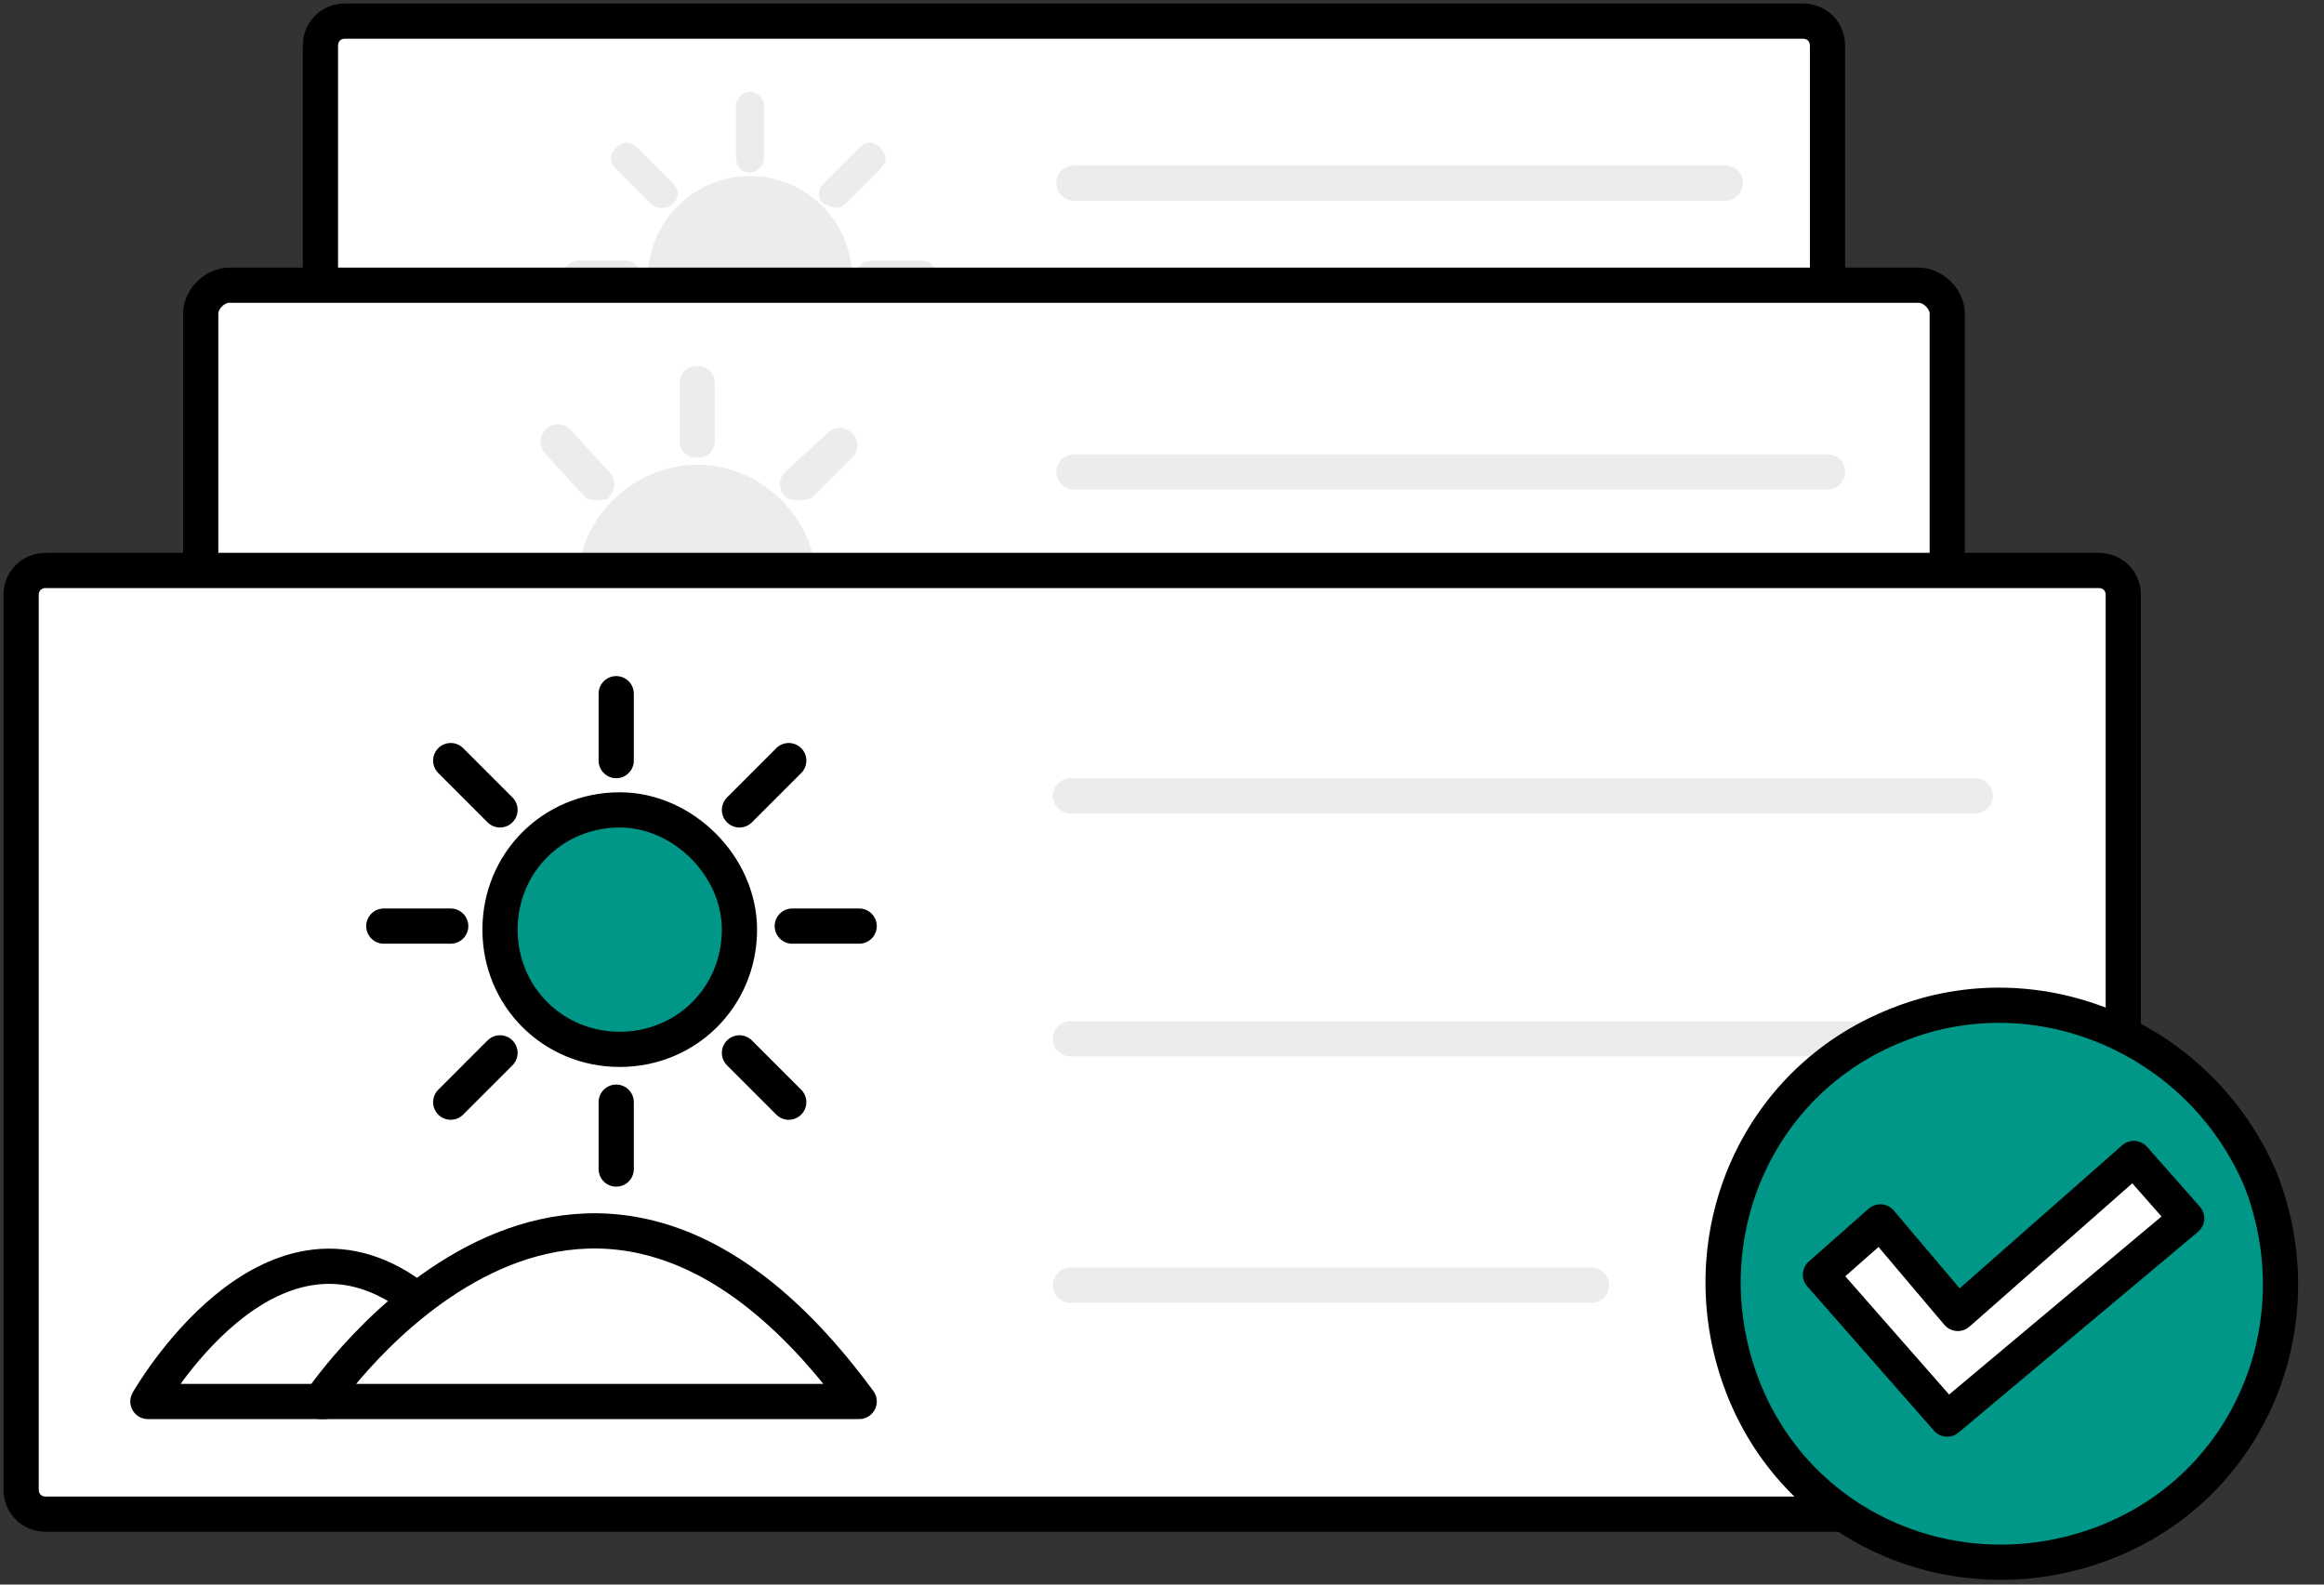 <?xml version="1.0" encoding="UTF-8"?>
<svg width="66px" height="45px" viewBox="0 0 66 45" version="1.1" xmlns="http://www.w3.org/2000/svg" xmlns:xlink="http://www.w3.org/1999/xlink">
    <rect x="0" y="0" width="66" height="45" fill="#333333" stroke="none"/>
    <!-- Generator: Sketch 60.1 (88133) - https://sketch.com -->
    <title>MktSelectPackage</title>
    <desc>Created with Sketch.</desc>
    <g id="Components" stroke="none" stroke-width="1" fill="none" fill-rule="evenodd">
        <g id="MktSelectPackage">
            <g id="Group">
                <g transform="translate(9, 0)">
                    <path d="M42.2,19.8 L0.8,19.8 C0.4,19.8 0.1,19.5 0.1,19.1 L0.1,1.3 C0.1,0.9 0.4,0.6 0.8,0.6 L42.2,0.6 C42.6,0.6 42.9,0.9 42.9,1.3 L42.9,19.1 C42.9,19.5 42.6,19.8 42.2,19.8" id="Fill-1" fill="#FFFFFF"></path>
                    <path d="M42.2,19.8 L0.8,19.8 C0.4,19.8 0.1,19.5 0.1,19.1 L0.1,1.3 C0.1,0.9 0.4,0.6 0.8,0.6 L42.2,0.6 C42.6,0.6 42.9,0.9 42.9,1.3 L42.9,19.1 C42.9,19.5 42.6,19.8 42.2,19.8 Z" id="Stroke-3" stroke="#000000" stroke-linecap="round" stroke-linejoin="round"></path>
                    <line x1="40" y1="5.2" x2="21.5" y2="5.2" id="Stroke-5" stroke="#ECECEC" stroke-linecap="round" stroke-linejoin="round"></line>
                    <line x1="40" y1="10.1" x2="21.5" y2="10.1" id="Stroke-7" stroke="#ECECEC" stroke-linecap="round" stroke-linejoin="round"></line>
                    <line x1="32.2" y1="15.1" x2="21.5" y2="15.1" id="Stroke-9" stroke="#ECECEC" stroke-linecap="round" stroke-linejoin="round"></line>
                    <path d="M11.8,13.6 L11.7,13.6 C10.3,13.6 9.1,14.2 8.2,14.9 C7.4,14.4 6.6,14.2 5.8,14.4 C3.8,14.8 2.5,17.2 2.4,17.3 C2.3,17.4 2.3,17.6 2.4,17.7 C2.5,17.8 2.6,17.9 2.8,17.9 L6.2,17.9 L6.3,17.9 L17.2,17.9 C17.4,17.9 17.5,17.8 17.6,17.7 C17.7,17.6 17.7,17.4 17.6,17.3 C15.7,14.8 13.8,13.6 11.8,13.6" id="Fill-11" fill="#ECECEC"></path>
                    <path d="M15.2,7.9 C15.2,6.3 13.9,5 12.3,5 C10.7,5 9.4,6.3 9.4,7.9 C9.4,9.5 10.7,10.8 12.3,10.8 C13.9,10.8 15.2,9.5 15.2,7.9" id="Fill-13" fill="#ECECEC"></path>
                    <path d="M7.4,8.2 L8.8,8.2 C9,8.2 9.2,8 9.2,7.8 C9.2,7.6 9,7.4 8.8,7.4 L7.4,7.4 C7.2,7.4 7,7.6 7,7.8 C7,8 7.2,8.2 7.4,8.2" id="Fill-15" fill="#ECECEC"></path>
                    <path d="M15.3,7.8 C15.3,8 15.5,8.2 15.7,8.2 L17.2,8.2 C17.4,8.2 17.6,8 17.6,7.8 C17.6,7.6 17.4,7.4 17.2,7.4 L15.8,7.4 C15.5,7.4 15.3,7.6 15.3,7.8" id="Fill-17" fill="#ECECEC"></path>
                    <path d="M12.3,4.9 C12.5,4.9 12.7,4.7 12.7,4.5 L12.7,3 C12.7,2.8 12.5,2.6 12.3,2.6 C12.1,2.6 11.9,2.8 11.9,3 L11.9,4.4 C11.9,4.7 12,4.9 12.3,4.9" id="Fill-19" fill="#ECECEC"></path>
                    <path d="M11.9,11.4 L11.9,12.8 C11.9,13 12.1,13.2 12.3,13.2 C12.5,13.2 12.7,13 12.7,12.8 L12.7,11.4 C12.7,11.2 12.5,11 12.3,11 C12,11 11.9,11.2 11.9,11.4" id="Fill-21" fill="#ECECEC"></path>
                    <path d="M14.7,5.9 C14.8,5.9 14.9,5.9 15,5.8 L16,4.8 C16.2,4.6 16.2,4.4 16,4.2 C15.8,4 15.6,4 15.4,4.2 L14.4,5.2 C14.2,5.4 14.2,5.6 14.4,5.8 C14.5,5.8 14.6,5.9 14.7,5.9" id="Fill-23" fill="#ECECEC"></path>
                    <path d="M9.5,10.1 L8.5,11.1 C8.3,11.3 8.3,11.5 8.5,11.7 C8.6,11.8 8.7,11.8 8.8,11.8 C8.9,11.8 9,11.8 9.1,11.7 L10.1,10.7 C10.3,10.5 10.3,10.3 10.1,10.1 C9.9,9.9 9.7,9.9 9.5,10.1" id="Fill-25" fill="#ECECEC"></path>
                    <path d="M15.4,11.7 C15.5,11.8 15.6,11.8 15.7,11.8 C15.8,11.8 15.9,11.8 16,11.7 C16.2,11.5 16.2,11.3 16,11.1 L15,10.1 C14.8,9.9 14.6,9.9 14.4,10.1 C14.2,10.3 14.2,10.5 14.4,10.7 L15.4,11.7 Z" id="Fill-27" fill="#ECECEC"></path>
                    <path d="M9.5,5.8 C9.6,5.9 9.7,5.9 9.8,5.9 C9.9,5.9 10,5.9 10.1,5.8 C10.3,5.6 10.3,5.4 10.1,5.2 L9.1,4.2 C8.9,4 8.7,4 8.5,4.2 C8.3,4.4 8.3,4.6 8.5,4.8 L9.5,5.8 Z" id="Fill-29" fill="#ECECEC"></path>
                </g>
                <g transform="translate(5, 8)">
                    <path d="M49.5,22.3 L1.5,22.3 C1.1,22.3 0.7,21.9 0.7,21.5 L0.7,0.9 C0.7,0.5 1.1,0.1 1.5,0.1 L49.5,0.1 C49.9,0.1 50.3,0.5 50.3,0.9 L50.3,21.5 C50.3,22 50,22.3 49.5,22.3" id="Fill-31" fill="#FFFFFF"></path>
                    <path d="M49.5,22.3 L1.5,22.3 C1.1,22.3 0.7,21.9 0.7,21.5 L0.7,0.9 C0.7,0.5 1.1,0.1 1.5,0.1 L49.5,0.1 C49.9,0.1 50.3,0.5 50.3,0.9 L50.3,21.5 C50.3,22 50,22.3 49.5,22.3 Z" id="Stroke-33" stroke="#000000" fill="#FFFFFF" fill-rule="nonzero" stroke-linecap="round" stroke-linejoin="round"></path>
                    <line x1="46.9" y1="5.4" x2="25.5" y2="5.4" id="Stroke-35" stroke="#ECECEC" stroke-linecap="round" stroke-linejoin="round"></line>
                    <line x1="46.9" y1="11.2" x2="25.5" y2="11.2" id="Stroke-37" stroke="#ECECEC" stroke-linecap="round" stroke-linejoin="round"></line>
                    <line x1="37.9" y1="16.9" x2="25.5" y2="16.9" id="Stroke-39" stroke="#ECECEC" stroke-linecap="round" stroke-linejoin="round"></line>
                    <path d="M14.2,15.1 L14.1,15.1 C12.5,15.1 11.1,15.8 10,16.6 C9.1,16 8.2,15.8 7.2,16 C4.9,16.5 3.3,19.2 3.3,19.3 C3.2,19.5 3.2,19.6 3.3,19.8 C3.4,20 3.6,20 3.7,20 L7.7,20 L7.8,20 L20.4,20 C20.6,20 20.8,19.9 20.8,19.7 C20.9,19.5 20.9,19.3 20.8,19.2 C18.8,16.6 16.6,15.1 14.2,15.1" id="Fill-41" fill="#ECECEC"></path>
                    <path d="M18.2,8.6 C18.2,6.8 16.7,5.2 14.8,5.2 C13,5.2 11.4,6.7 11.4,8.6 C11.4,10.4 12.9,12 14.8,12 C16.7,11.9 18.2,10.4 18.2,8.6" id="Fill-43" fill="#ECECEC"></path>
                    <path d="M14.8,5 C15.1,5 15.3,4.8 15.3,4.5 L15.3,2.9 C15.3,2.6 15.1,2.4 14.8,2.4 C14.5,2.4 14.3,2.6 14.3,2.9 L14.3,4.5 C14.3,4.8 14.5,5 14.8,5" id="Fill-49" fill="#ECECEC"></path>
                    <path d="M9.2,8.9 L10.8,8.9 C11.1,8.9 11.3,8.7 11.3,8.4 C11.3,8.1 11.1,7.9 10.8,7.9 L9.2,7.9 C8.9,7.9 8.7,8.1 8.7,8.4 C8.7,8.7 8.9,8.9 9.2,8.9" id="Fill-45" fill="#ECECEC"></path>
                    <path d="M18.4,8.4 C18.4,8.7 18.6,8.9 18.9,8.9 L20.5,8.9 C20.8,8.9 21,8.7 21,8.4 C21,8.1 20.8,7.9 20.5,7.9 L18.9,7.9 C18.6,7.9 18.4,8.2 18.4,8.4" id="Fill-47" fill="#ECECEC"></path>
                    <path d="M14.3,12.6 L14.3,14.2 C14.3,14.5 14.5,14.7 14.8,14.7 C15.1,14.7 15.3,14.5 15.3,14.2 L15.3,12.6 C15.3,12.3 15.1,12.1 14.8,12.1 C14.5,12.1 14.3,12.3 14.3,12.6" id="Fill-51" fill="#ECECEC"></path>
                    <path d="M17.7,6.2 C17.8,6.2 18,6.2 18.1,6.1 L19.2,5 C19.4,4.8 19.4,4.5 19.2,4.3 C19,4.1 18.7,4.1 18.5,4.3 L17.3,5.4 C17.1,5.6 17.1,5.9 17.3,6.1 C17.4,6.2 17.5,6.2 17.7,6.2" id="Fill-53" fill="#ECECEC"></path>
                    <path d="M11.6,11.1 L10.5,12.2 C10.3,12.4 10.3,12.7 10.5,12.9 C10.6,13 10.7,13 10.9,13 C11,13 11.2,13 11.3,12.9 L12.4,11.8 C12.6,11.6 12.6,11.3 12.4,11.1 C12.1,10.9 11.8,10.9 11.6,11.1" id="Fill-55" fill="#ECECEC"></path>
                    <path d="M18.5,12.9 C18.6,13 18.7,13 18.9,13 C19,13 19.2,13 19.3,12.9 C19.5,12.7 19.5,12.4 19.3,12.2 L18.2,11.1 C18,10.9 17.7,10.9 17.5,11.1 C17.3,11.3 17.3,11.6 17.5,11.8 L18.5,12.9 Z" id="Fill-57" fill="#ECECEC"></path>
                    <path d="M11.6,6.1 C11.7,6.2 11.8,6.2 12,6.2 C12.1,6.2 12.3,6.2 12.3,6.1 C12.5,5.9 12.5,5.6 12.3,5.4 L11.2,4.2 C11,4 10.7,4 10.5,4.2 C10.3,4.4 10.3,4.7 10.5,4.9 L11.6,6.1 Z" id="Fill-59" fill="#ECECEC"></path>
                </g>
                <g transform="translate(0, 16)">
                    <g>
                        <path d="M59.7,27 L1.3,27 C0.9,27 0.6,26.7 0.6,26.3 L0.6,0.9 C0.6,0.5 0.9,0.2 1.3,0.2 L59.6,0.2 C60,0.2 60.3,0.5 60.3,0.9 L60.3,26.3 C60.2,26.7 59.9,27 59.7,27" id="Fill-61" fill="#FFFFFF"></path>
                        <path d="M59.7,27 L1.3,27 C0.9,27 0.6,26.7 0.6,26.3 L0.6,0.9 C0.6,0.5 0.9,0.2 1.3,0.2 L59.6,0.2 C60,0.2 60.3,0.5 60.3,0.9 L60.3,26.3 C60.2,26.7 59.9,27 59.7,27 Z" id="Stroke-63" stroke="#000000" stroke-linecap="round" stroke-linejoin="round"></path>
                    </g>
                    <line x1="56.1" y1="6.6" x2="30.4" y2="6.6" id="Stroke-65" stroke="#ECECEC" stroke-linecap="round" stroke-linejoin="round"></line>
                    <line x1="56.1" y1="13.5" x2="30.4" y2="13.5" id="Stroke-67" stroke="#ECECEC" stroke-linecap="round" stroke-linejoin="round"></line>
                    <line x1="45.2" y1="20.5" x2="30.4" y2="20.5" id="Stroke-69" stroke="#ECECEC" stroke-linecap="round" stroke-linejoin="round"></line>
                    <path d="M9.1,23.8 C9.1,23.8 16.4,12.9 24.4,23.8 L9.1,23.8 Z" id="Stroke-71" stroke="#000000" stroke-linecap="round" stroke-linejoin="round"></path>
                    <path d="M9.2,23.8 L4.2,23.8 C4.2,23.8 7.6,17.8 11.7,20.8" id="Stroke-73" stroke="#000000" stroke-linecap="round" stroke-linejoin="round"></path>
                    <g transform="translate(10, 3)">
                        <path d="M11,7.4 C11,9.3 9.5,10.8 7.6,10.8 C5.7,10.8 4.2,9.3 4.2,7.4 C4.2,5.5 5.7,4 7.6,4 C9.4,4 11,5.6 11,7.4" id="Fill-75" fill="#009688"></path>
                        <path d="M11,7.4 C11,9.3 9.5,10.8 7.6,10.8 C5.7,10.8 4.2,9.3 4.2,7.4 C4.2,5.5 5.7,4 7.6,4 C9.4,4 11,5.6 11,7.4 Z" id="Stroke-77" stroke="#000000"></path>
                        <g stroke="#000000" stroke-linecap="round" stroke-linejoin="round">
                            <line x1="2.8" y1="7.3" x2="0.9" y2="7.3" id="Stroke-79"></line>
                            <line x1="14.4" y1="7.3" x2="12.5" y2="7.3" id="Stroke-81"></line>
                            <line x1="7.5" y1="2.6" x2="7.5" y2="0.7" id="Stroke-83"></line>
                            <line x1="7.5" y1="14.2" x2="7.5" y2="12.3" id="Stroke-85"></line>
                            <line x1="11" y1="4" x2="12.4" y2="2.6" id="Stroke-87"></line>
                            <line x1="2.8" y1="12.3" x2="4.2" y2="10.9" id="Stroke-89"></line>
                            <line x1="11" y1="10.9" x2="12.4" y2="12.3" id="Stroke-91"></line>
                            <line x1="2.8" y1="2.6" x2="4.2" y2="4" id="Stroke-93"></line>
                        </g>
                    </g>
                </g>
                <g transform="translate(48, 28)">
                    <path d="M16.2,5.5 C17.8,9.6 15.9,14.2 11.8,15.8 C7.7,17.4 3.1,15.5 1.5,11.4 C-0.1,7.3 1.8,2.7 5.9,1.1 C9.9,-0.5 14.5,1.5 16.2,5.5" id="Fill-95" fill="#009688"></path>
                    <path d="M16.2,5.5 C17.8,9.6 15.9,14.2 11.8,15.8 C7.7,17.4 3.1,15.5 1.5,11.4 C-0.1,7.3 1.8,2.7 5.9,1.1 C9.9,-0.5 14.5,1.5 16.2,5.5 Z" id="Stroke-97" stroke="#000000"></path>
                    <polygon id="Fill-99" fill="#FFFFFF" points="5.4 6.7 7.6 9.3 12.6 4.9 14.1 6.6 7.3 12.3 3.7 8.2"></polygon>
                    <polygon id="Stroke-101" stroke="#000000" stroke-linecap="round" stroke-linejoin="round" points="5.4 6.7 7.6 9.3 12.6 4.9 14.1 6.6 7.3 12.3 3.7 8.2"></polygon>
                </g>
            </g>
        </g>
    </g>
</svg>